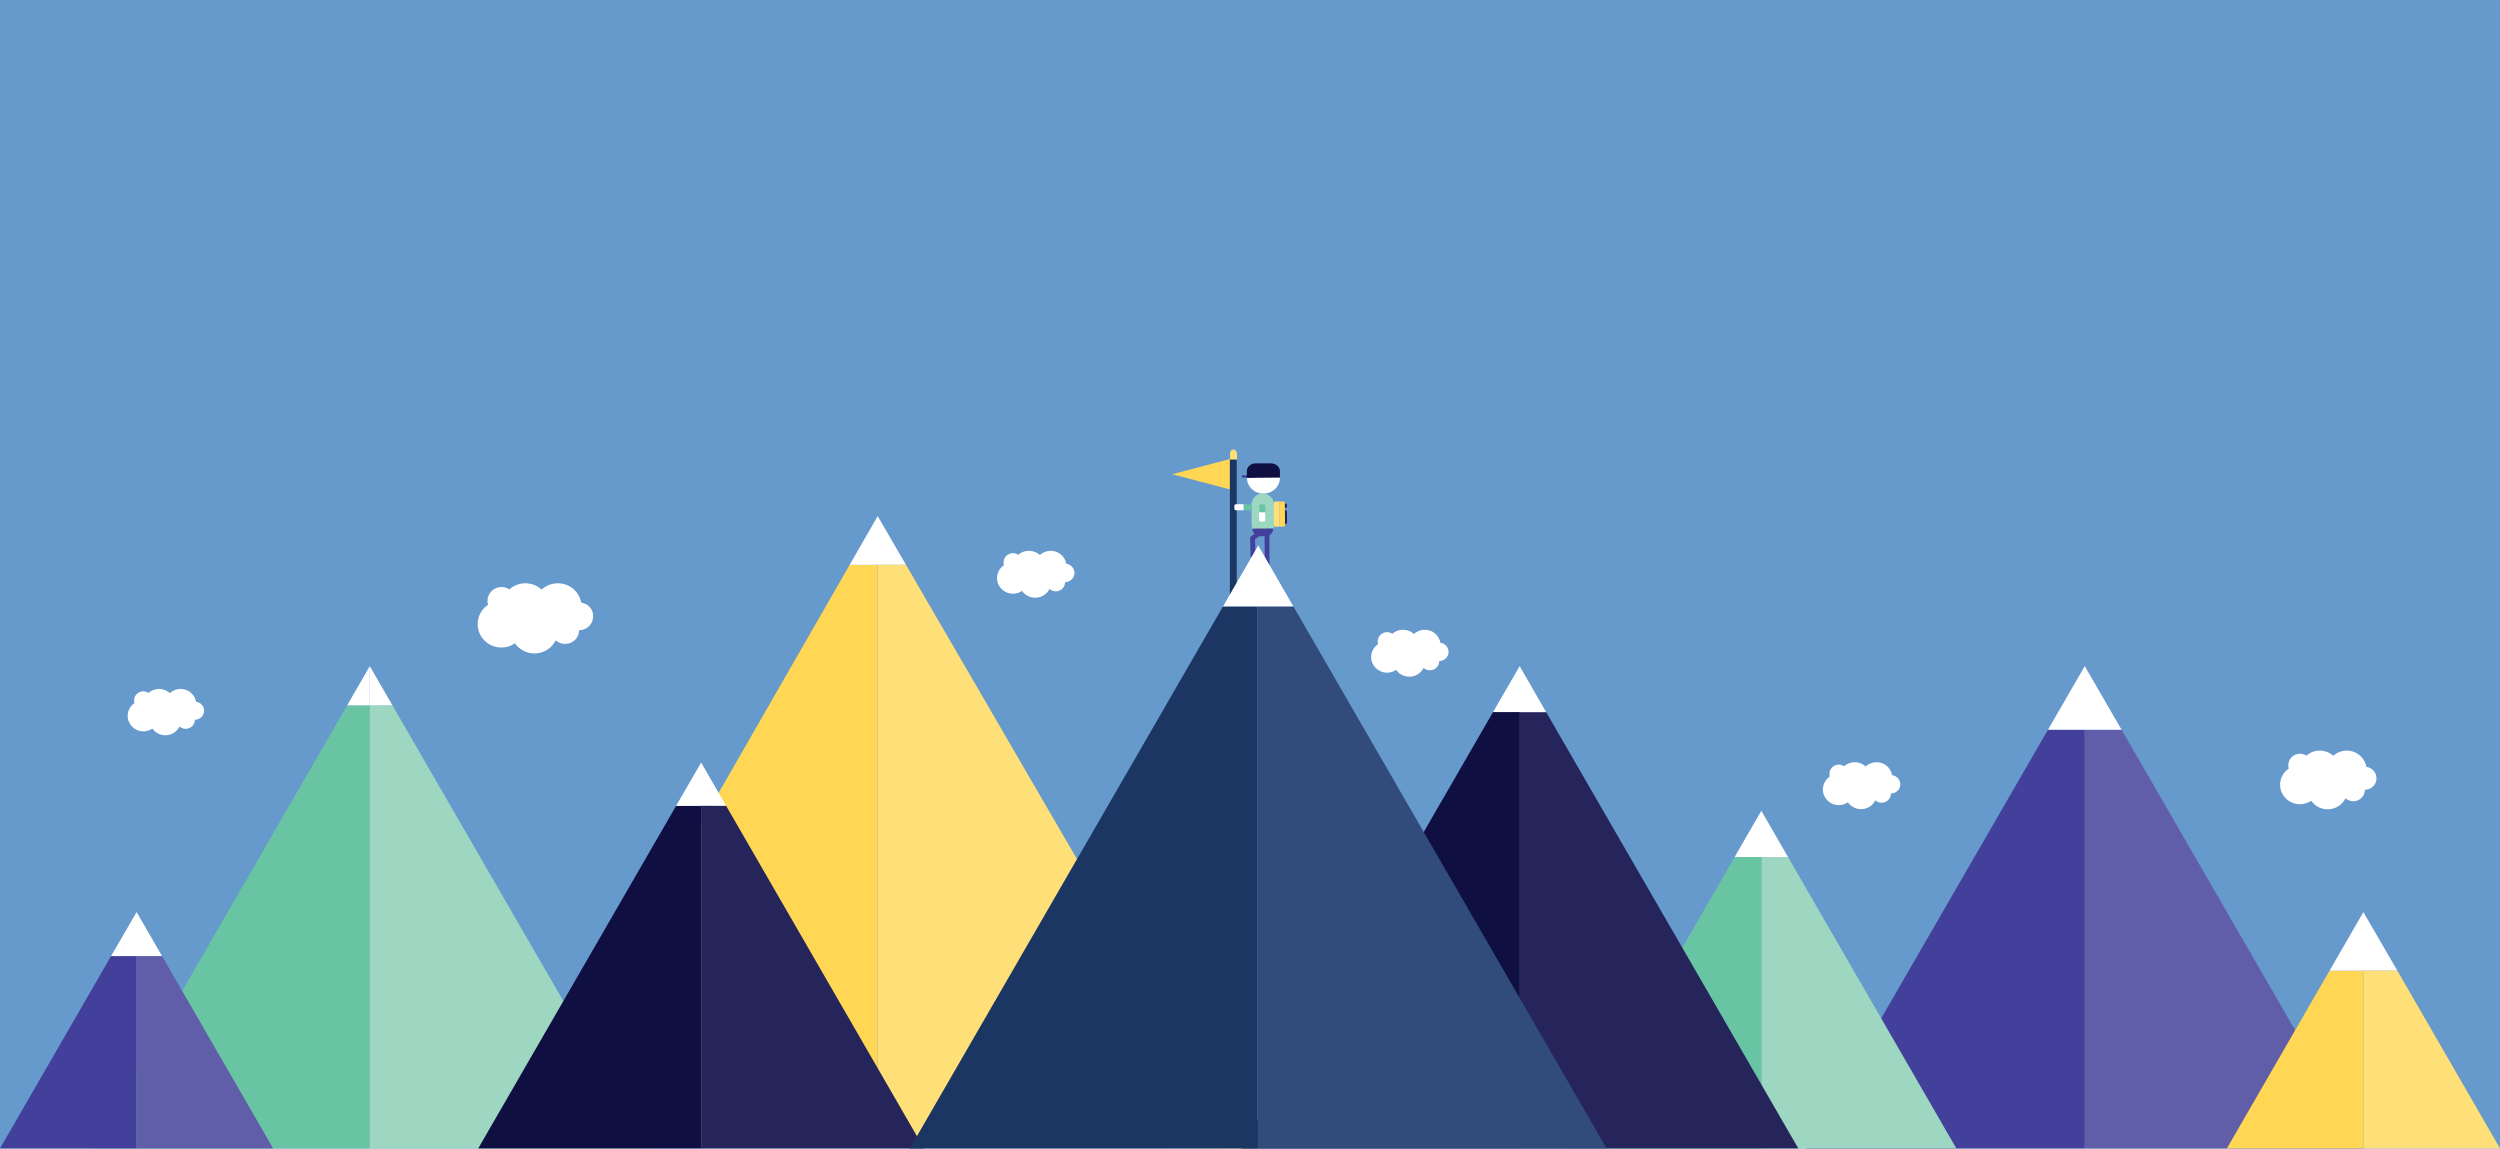 <?xml version="1.0" encoding="utf-8"?>
<!-- Generator: Adobe Illustrator 19.0.0, SVG Export Plug-In . SVG Version: 6.00 Build 0)  -->
<svg version="1.1" xmlns="http://www.w3.org/2000/svg" xmlns:xlink="http://www.w3.org/1999/xlink" x="0px" y="0px"
	 viewBox="0 0 1678 770.9" style="enable-background:new 0 0 1678 770.9;" xml:space="preserve">
<style type="text/css">
	.st0{fill:#6699CC;}
	.st1{fill:#FFFFFF;}
	.st2{fill:#69C4A3;}
	.st3{fill:#9DD6C1;}
	.st4{fill:#605DA9;}
	.st5{fill:#42409A;}
	.st6{fill:#FFD754;}
	.st7{fill:#FFDF78;}
	.st8{fill:#0F1041;}
	.st9{fill:#25255C;}
	.st10{fill:none;}
	.st11{fill:#1C3664;}
	.st12{fill:#314B7B;}
</style>
<g id="Background">
	<rect id="XMLID_1_" class="st0" width="1678" height="770.9"/>
</g>
<g id="Clouds">
	<path id="XMLID_174_" class="st1" d="M131.6,471c-0.9-4.9-5.2-8.6-10.4-8.6c-2.8,0-5.3,1.1-7.2,2.8c-1.9-1.7-4.4-2.8-7.2-2.8
		c-2.7,0-5.2,1-7.1,2.7c-1-0.7-2.2-1.1-3.5-1.1c-3.4,0-6.2,2.7-6.2,6.1c0,0.6,0.1,1.2,0.3,1.8c-2.8,1.9-4.6,5-4.6,8.6
		c0,5.7,4.7,10.4,10.6,10.4c2.2,0,4.3-0.7,6-1.9c1.9,2.7,5.1,4.5,8.7,4.5c4.2,0,7.8-2.4,9.5-5.9c1.1,1,2.5,1.6,4.1,1.6
		c3.4,0,6.2-2.7,6.2-6.1c3.4,0,6.2-2.7,6.2-6.1C137,474,134.7,471.4,131.6,471z"/>
	<path id="XMLID_166_" class="st1" d="M390.1,404.5c-1.3-7.4-7.8-13-15.7-13c-4.2,0-8,1.6-10.9,4.2c-2.8-2.6-6.7-4.2-10.9-4.2
		c-4.1,0-7.8,1.5-10.7,4.1c-1.5-1-3.3-1.6-5.3-1.6c-5.2,0-9.4,4.1-9.4,9.2c0,0.9,0.1,1.8,0.4,2.7c-4.2,2.8-7,7.6-7,13
		c0,8.7,7.1,15.7,15.9,15.7c3.4,0,6.5-1,9.1-2.8c2.9,4.1,7.7,6.8,13.1,6.8c6.3,0,11.7-3.6,14.3-8.8c1.7,1.5,3.8,2.4,6.3,2.4
		c5.2,0,9.4-4.1,9.4-9.2c5.2,0,9.4-4.1,9.4-9.2C398.3,408.9,394.7,405.1,390.1,404.5z"/>
	<path id="XMLID_167_" class="st1" d="M1588.3,514.7c-1.1-6.2-6.5-10.9-13.1-10.9c-3.5,0-6.7,1.3-9.1,3.5c-2.4-2.2-5.6-3.5-9.1-3.5
		c-3.4,0-6.6,1.3-8.9,3.4c-1.3-0.8-2.8-1.3-4.4-1.3c-4.3,0-7.8,3.4-7.8,7.7c0,0.8,0.1,1.5,0.3,2.3c-3.5,2.4-5.8,6.3-5.8,10.8
		c0,7.2,6,13.1,13.3,13.1c2.8,0,5.4-0.9,7.6-2.3c2.4,3.4,6.4,5.7,11,5.7c5.3,0,9.8-3,12-7.4c1.4,1.2,3.2,2,5.2,2
		c4.3,0,7.8-3.4,7.8-7.7c4.3,0,7.8-3.4,7.8-7.7C1595.1,518.4,1592.1,515.2,1588.3,514.7z"/>
	<path id="XMLID_168_" class="st1" d="M1270,520.3c-0.9-5-5.2-8.7-10.5-8.7c-2.8,0-5.4,1.1-7.3,2.8c-1.9-1.8-4.5-2.8-7.3-2.8
		c-2.8,0-5.3,1-7.2,2.7c-1-0.7-2.2-1.1-3.5-1.1c-3.5,0-6.3,2.8-6.3,6.2c0,0.6,0.1,1.2,0.3,1.8c-2.8,1.9-4.7,5.1-4.7,8.7
		c0,5.8,4.8,10.5,10.7,10.5c2.3,0,4.4-0.7,6.1-1.9c1.9,2.8,5.2,4.6,8.8,4.6c4.2,0,7.9-2.4,9.6-5.9c1.1,1,2.6,1.6,4.2,1.6
		c3.5,0,6.3-2.8,6.3-6.2c3.5,0,6.3-2.8,6.3-6.2C1275.5,523.3,1273.1,520.7,1270,520.3z"/>
	<path id="XMLID_169_" class="st1" d="M966.8,431.4c-0.9-5-5.2-8.7-10.5-8.7c-2.8,0-5.4,1.1-7.3,2.8c-1.9-1.8-4.5-2.8-7.3-2.8
		c-2.8,0-5.3,1-7.2,2.7c-1-0.7-2.2-1.1-3.5-1.1c-3.5,0-6.3,2.8-6.3,6.2c0,0.6,0.1,1.2,0.3,1.8c-2.8,1.9-4.7,5.1-4.7,8.7
		c0,5.8,4.8,10.5,10.7,10.5c2.3,0,4.4-0.7,6.1-1.9c1.9,2.8,5.2,4.6,8.8,4.6c4.2,0,7.9-2.4,9.6-5.9c1.1,1,2.6,1.6,4.2,1.6
		c3.5,0,6.3-2.8,6.3-6.2c3.5,0,6.3-2.8,6.3-6.2C972.2,434.4,969.9,431.8,966.8,431.4z"/>
	<path id="XMLID_19_" class="st1" d="M715.7,378.4c-0.9-5-5.2-8.7-10.5-8.7c-2.8,0-5.4,1.1-7.3,2.8c-1.9-1.8-4.5-2.8-7.3-2.8
		c-2.8,0-5.3,1-7.2,2.7c-1-0.7-2.2-1.1-3.5-1.1c-3.5,0-6.3,2.8-6.3,6.2c0,0.6,0.1,1.2,0.3,1.8c-2.8,1.9-4.7,5.1-4.7,8.7
		c0,5.8,4.8,10.5,10.7,10.5c2.3,0,4.4-0.7,6.1-1.9c1.9,2.8,5.2,4.6,8.8,4.6c4.2,0,7.9-2.4,9.6-5.9c1.1,1,2.6,1.6,4.2,1.6
		c3.5,0,6.3-2.8,6.3-6.2c3.5,0,6.3-2.8,6.3-6.2C721.1,381.4,718.8,378.8,715.7,378.4z"/>
</g>
<g id="Layer_9">
	<g id="XMLID_25_">
		<polygon id="XMLID_29_" class="st1" points="263.5,473.6 248.2,447.1 248.2,473.6 		"/>
		<polygon id="XMLID_35_" class="st1" points="248.2,447.1 232.9,473.6 248.2,473.6 		"/>
		<polygon id="XMLID_36_" class="st2" points="232.9,473.6 61.2,770.8 248.2,770.8 248.2,473.6 		"/>
		<polygon id="XMLID_37_" class="st3" points="263.5,473.6 248.2,473.6 248.2,770.8 435.3,770.8 		"/>
	</g>
</g>
<g id="Layer_10">
	<g id="XMLID_33_">
		<polygon id="XMLID_39_" class="st1" points="91.7,612.2 91.5,612.5 74.5,641.8 91.5,641.8 108.8,641.8 		"/>
		<polygon id="XMLID_42_" class="st4" points="108.8,641.8 91.5,641.8 91.5,770.8 183.3,770.8 		"/>
		<polygon id="XMLID_43_" class="st5" points="74.5,641.8 0,770.8 91.5,770.8 91.5,641.8 		"/>
	</g>
</g>
<g id="Layer_7">
	<g id="XMLID_12_">
		<polygon id="XMLID_28_" class="st6" points="570.3,379.1 346.5,768.6 589,769.7 589,379.1 		"/>
		<polygon id="XMLID_20_" class="st1" points="589.1,346.4 589,346.6 570.3,379.1 589,379.1 608.1,379.1 		"/>
		<polygon id="XMLID_30_" class="st7" points="608.1,379.1 589,379.1 589,769.7 835.7,770.8 		"/>
	</g>
</g>
<g id="Layer_8">
	<g id="XMLID_23_">
		<polygon id="XMLID_32_" class="st8" points="453.8,540.9 321,770.8 470.6,770.8 470.6,540.9 		"/>
		<polygon id="XMLID_27_" class="st1" points="470.6,511.8 453.8,540.9 470.6,540.9 487.4,540.9 		"/>
		<polygon id="XMLID_34_" class="st9" points="487.4,540.9 470.6,540.9 470.6,770.8 620.2,770.8 		"/>
	</g>
</g>
<g id="Layer_5">
	<g id="XMLID_9_">
		<polygon id="XMLID_21_" class="st5" points="1374.6,489.8 1212.2,770.8 1399.3,770.8 1399.3,489.8 		"/>
		<polygon id="XMLID_22_" class="st4" points="1424,489.8 1399.3,489.8 1399.3,770.8 1586.3,770.8 		"/>
		<polygon id="XMLID_15_" class="st1" points="1399.3,447.1 1374.6,489.8 1399.3,489.8 1424,489.8 		"/>
	</g>
</g>
<g id="Layer_6">
	<g id="XMLID_2_">
		<polygon id="XMLID_24_" class="st6" points="1563.6,651.5 1494.7,770.8 1586.3,770.8 1586.3,651.5 		"/>
		<polygon id="XMLID_18_" class="st1" points="1586.3,612.2 1563.6,651.5 1586.3,651.5 1609.1,651.5 		"/>
		<polygon id="XMLID_26_" class="st7" points="1609.1,651.5 1586.3,651.5 1586.3,770.8 1678,770.8 		"/>
	</g>
</g>
<g id="Layer_4">
	<g id="XMLID_7_">
		<polygon id="XMLID_16_" class="st3" points="1200.1,575.2 1182.2,575.2 1182.2,770.8 1313.1,770.8 		"/>
		<polygon id="XMLID_17_" class="st2" points="1164.3,575.2 1051.2,770.8 1182.2,770.8 1182.2,575.2 		"/>
		<polygon id="XMLID_10_" class="st1" points="1182.2,544.2 1164.3,575.2 1182.2,575.2 1200.1,575.2 		"/>
	</g>
</g>
<g id="Layer_3">
	<g id="XMLID_6_">
		<polygon id="XMLID_11_" class="st9" points="1037.8,478 1020.1,478 1020.1,770.8 1207,770.8 		"/>
		<polygon id="XMLID_8_" class="st1" points="1020.1,447.3 1020,447.1 1002.1,478 1020.1,478 1037.8,478 		"/>
		<polygon id="XMLID_14_" class="st8" points="1002.1,478 832.9,770.8 1020.1,770.8 1020.1,478 		"/>
	</g>
</g>
<g id="Person">
	<polyline id="XMLID_63_" class="st6" points="825.5,328.5 786.8,318.3 825.5,308.1 	"/>
	<line id="XMLID_62_" class="st10" x1="795" y1="307.6" x2="800.3" y2="308.1"/>
	<g id="XMLID_65_">
		<path id="XMLID_66_" class="st7" d="M830.2,304.4c0-1.5-1-2.7-2.3-2.7s-2.3,1.2-2.3,2.7v4.2h4.7V304.4z"/>
		<path id="XMLID_67_" class="st11" d="M825.5,308.6V399c0,1.5,1.1,2.7,2.3,2.7s2.3-1.2,2.3-2.7v-90.5H825.5z"/>
	</g>
	<path id="XMLID_94_" class="st1" d="M836.9,320.6c0,6,5.1,10.8,11.2,10.7c6.1,0,11.1-4.9,11-10.9"/>
	<path id="XMLID_93_" class="st5" d="M834.1,319l7.7-0.1c0.4,0,0.8,0.4,0.8,0.8l0,0c0,0.4-0.4,0.8-0.8,0.8l-7.7,0.1
		c-0.4,0-0.8-0.4-0.8-0.8l0,0C833.3,319.3,833.7,319,834.1,319z"/>
	<path id="XMLID_92_" class="st3" d="M847.7,359.9L847.7,359.9c4.1,0,7.5-3.4,7.5-7.6l-0.1-13.6c0-4.1-3.4-7.5-7.6-7.5h0
		c-4.1,0-7.5,3.4-7.5,7.6l0.1,13.6C840.2,356.6,843.6,359.9,847.7,359.9z"/>
	<path id="XMLID_91_" class="st5" d="M845.8,359.9l3.7,0c2.8,0,5.1-2.3,5.1-5.2l0,0l-14,0.1v0C840.7,357.7,843,359.9,845.8,359.9z"
		/>
	<path id="XMLID_90_" class="st5" d="M849.9,383.6l1.2,0c0.6,0,1-0.9,1-2l-0.1-22.2c0-1.1-0.5-2-1-2l-1.2,0c-0.6,0-1,0.9-1,2
		l0.1,22.2C848.9,382.7,849.3,383.6,849.9,383.6z"/>
	<path id="XMLID_85_" class="st8" d="M842.8,311l5.1,0l5.1,0c3.3,0,6.1,2.3,6.1,5.2l0,4.3l-11.1,0.1l-11.1,0.1l0-4.3
		C836.8,313.4,839.5,311,842.8,311z"/>
	<path id="XMLID_84_" class="st9" d="M862.5,341L862.5,341c0.8,0,1.4-0.6,1.4-1.4l0-0.3c0-0.8-0.6-1.4-1.4-1.4l0,0
		c-0.8,0-1.4,0.6-1.4,1.4l0,0.3C861.1,340.4,861.7,341,862.5,341z"/>
	<path id="XMLID_83_" class="st9" d="M862.5,351.8L862.5,351.8c0.8,0,1.4-0.6,1.4-1.4l-0.1-6.8c0-0.8-0.6-1.4-1.4-1.4l0,0
		c-0.8,0-1.4,0.6-1.4,1.4l0.1,6.8C861.2,351.2,861.8,351.8,862.5,351.8z"/>
	<g id="XMLID_80_">
		<path id="XMLID_82_" class="st6" d="M861.6,336.6c0.4,0,0.8,0.4,0.8,0.9l0.1,15.1c0,0.5-0.3,0.9-0.8,0.9l-2.9,0l-0.1-16.9
			L861.6,336.6z"/>
		<path id="XMLID_81_" class="st7" d="M855.8,336.6l2.9,0l0.1,16.9l-2.9,0c-0.4,0-0.8-0.4-0.8-0.9l-0.1-15.1
			C855.1,337,855.4,336.6,855.8,336.6z"/>
	</g>
	<g id="XMLID_77_">
		<path id="XMLID_79_" class="st2" d="M845.2,339.4c0-0.5,0.6-0.9,1.3-0.9l1.5,0c0.7,0,1.3,0.4,1.3,0.9l0,4.5l-4,0L845.2,339.4z"/>
		<path id="XMLID_78_" class="st1" d="M849.2,343.9l0,5.3c0,0.5-0.6,0.9-1.3,0.9l-1.5,0c-0.7,0-1.3-0.4-1.3-0.9l0-5.3L849.2,343.9z"
			/>
	</g>
	<path id="XMLID_89_" class="st5" d="M839.4,361.4l0.9,0.8c0.4,0.4,1.1,0.4,1.5,0.1l4-2.8c0.4-0.3,0.4-0.8,0-1.2l-0.9-0.8
		c-0.4-0.4-1.1-0.4-1.5-0.1l-4,2.8C839,360.5,839,361,839.4,361.4z"/>
	<path id="XMLID_88_" class="st5" d="M841.1,375.3L841.1,375.3c0.9,0,1.6-0.8,1.6-1.7l-0.3-11.2c0-0.9-0.8-1.6-1.7-1.6l0,0
		c-0.9,0-1.6,0.8-1.6,1.7l0.3,11.2C839.5,374.6,840.2,375.4,841.1,375.3z"/>
	
		<ellipse id="XMLID_87_" transform="matrix(0.993 -0.121 0.121 0.993 -37.63 104.505)" class="st5" cx="839.6" cy="361.3" rx="0.5" ry="1.1"/>
	<g id="XMLID_56_">
		<path id="XMLID_61_" class="st2" d="M839.3,338.5c0.5,0,0.9,0.6,0.9,1.3l0,1.5c0,0.7-0.4,1.3-0.9,1.3l-4.5,0l0-4L839.3,338.5z"/>
		<path id="XMLID_60_" class="st1" d="M834.7,342.5l-5.3,0c-0.5,0-0.9-0.6-0.9-1.3l0-1.5c0-0.7,0.4-1.3,0.9-1.3l5.3,0L834.7,342.5z"
			/>
	</g>
</g>
<g id="Large_Mountain">
	<g id="XMLID_3_">
		<polygon id="XMLID_4_" class="st11" points="820.9,407 610.7,770.8 844,770.8 844,407 		"/>
		<polygon id="XMLID_13_" class="st12" points="868.1,407 844,407 844,770.8 1078.3,770.8 		"/>
		<polygon id="XMLID_5_" class="st1" points="844.5,366.1 844,367 820.9,407 844,407 868.1,407 		"/>
	</g>
	<path id="XMLID_41_" class="st1" d="M-949.7,415.9c0,90.6-75.5,164-168.6,164c-93.1,0-168.6-73.4-168.6-164"/>
	<path id="XMLID_31_" class="st5" d="M-908.4,391.5h-117c-6.6,0-12,5.4-12,12v0.4c0,6.6,5.4,12,12,12h117c6.6,0,12-5.4,12-12v-0.4
		C-896.4,396.9-901.8,391.5-908.4,391.5z"/>
	<path id="XMLID_38_" class="st3" d="M-1077.1,960.2h-94.6c-36.7,0-66.7-30-66.7-66.7V645.9c0-36.7,30-66.7,66.7-66.7h94.6
		c36.7,0,66.7,30,66.7,66.7v247.6C-1010.4,930.2-1040.4,960.2-1077.1,960.2z"/>
	<path id="XMLID_40_" class="st5" d="M-1021.5,960.2h-205.8c-6.1,0-11.1-5-11.1-11.1V900h228v49.1
		C-1010.4,955.2-1015.4,960.2-1021.5,960.2z"/>
	<path id="XMLID_46_" class="st5" d="M-1203.3,1099l-18.7,0.1c-8.6,0-15.7-5.3-15.7-11.9l-0.7-131.2c0-6.6,7-12,15.6-12.1l18.7-0.1
		c8.6,0,15.7,5.3,15.7,11.9l0.7,131.2C-1187.7,1093.6-1194.7,1099-1203.3,1099z"/>
	<path id="XMLID_44_" class="st5" d="M-986,986.8l-14.1,11.8c-6.5,5.4-17,6.3-23.3,1.8l-60.9-42.5c-6.3-4.4-6.2-12.5,0.2-18
		l14.1-11.8c6.5-5.4,17-6.3,23.3-1.8l60.9,42.5C-979.4,973.3-979.5,981.3-986,986.8z"/>
	<path id="XMLID_47_" class="st5" d="M-995.4,1094.3l-26-0.5c-6.6-0.1-11.9-5.6-11.8-12.2l1.7-92.1c0.1-6.6,5.6-11.9,12.2-11.8
		l26,0.5c6.6,0.1,11.9,5.6,11.8,12.2l-1.7,92.1C-983.3,1089.1-988.8,1094.4-995.4,1094.3z"/>
	
		<ellipse id="XMLID_48_" transform="matrix(-0.994 -0.114 0.114 -0.994 -2082.626 1853.943)" class="st5" cx="-988.5" cy="986.3" rx="7.5" ry="17.1"/>
	<path id="XMLID_50_" class="st1" d="M-907,691.6v25c0,9.2-7.5,16.7-16.7,16.7h-86.6v-58.5h86.6C-914.5,674.8-907,682.3-907,691.6z"
		/>
	<path id="XMLID_45_" class="st8" d="M-1041.5,271.1h-76.8h-76.9c-50.7,0-92.2,35.5-92.2,79v65.8h169h169v-65.8
		C-949.3,306.6-990.7,271.1-1041.5,271.1z"/>
	<path id="XMLID_51_" class="st9" d="M-1341.3,710.3h-18c-6.6,0-12-5.4-12-12v-17.1c0-6.6,5.4-12,12-12h18c6.6,0,12,5.4,12,12v17.1
		C-1329.3,704.9-1334.7,710.3-1341.3,710.3z"/>
	<path id="XMLID_52_" class="st9" d="M-1341.3,854.3h-18c-6.6,0-12-5.4-12-12V739.2c0-6.6,5.4-12,12-12h18c6.6,0,12,5.4,12,12v103.1
		C-1329.3,848.9-1334.7,854.3-1341.3,854.3z"/>
	<g id="XMLID_53_">
		<path id="XMLID_54_" class="st6" d="M-1338.3,651.3c-6.6,0-12,5.4-12,12v201.1c0,6.6,5.4,12,12,12h43.9V651.3H-1338.3z"/>
		<path id="XMLID_55_" class="st7" d="M-1250.4,651.3h-43.9v225.1h43.9c6.6,0,12-5.4,12-12V663.3
			C-1238.4,656.7-1243.8,651.3-1250.4,651.3z"/>
	</g>
	<g id="XMLID_57_">
		<path id="XMLID_58_" class="st2" d="M-1088.1,686.8c0-6.6-8.7-12-19.2-11.9l-22.8,0.1c-10.5,0-19.1,5.5-19,12.1l0.4,60.5h61.1
			L-1088.1,686.8z"/>
		<path id="XMLID_59_" class="st1" d="M-1148.8,747.5l0.4,70.7c0,6.6,8.7,12,19.2,11.9l22.8-0.1c10.5,0,19.1-5.5,19-12.1l-0.4-70.5
			H-1148.8z"/>
	</g>
</g>
</svg>

